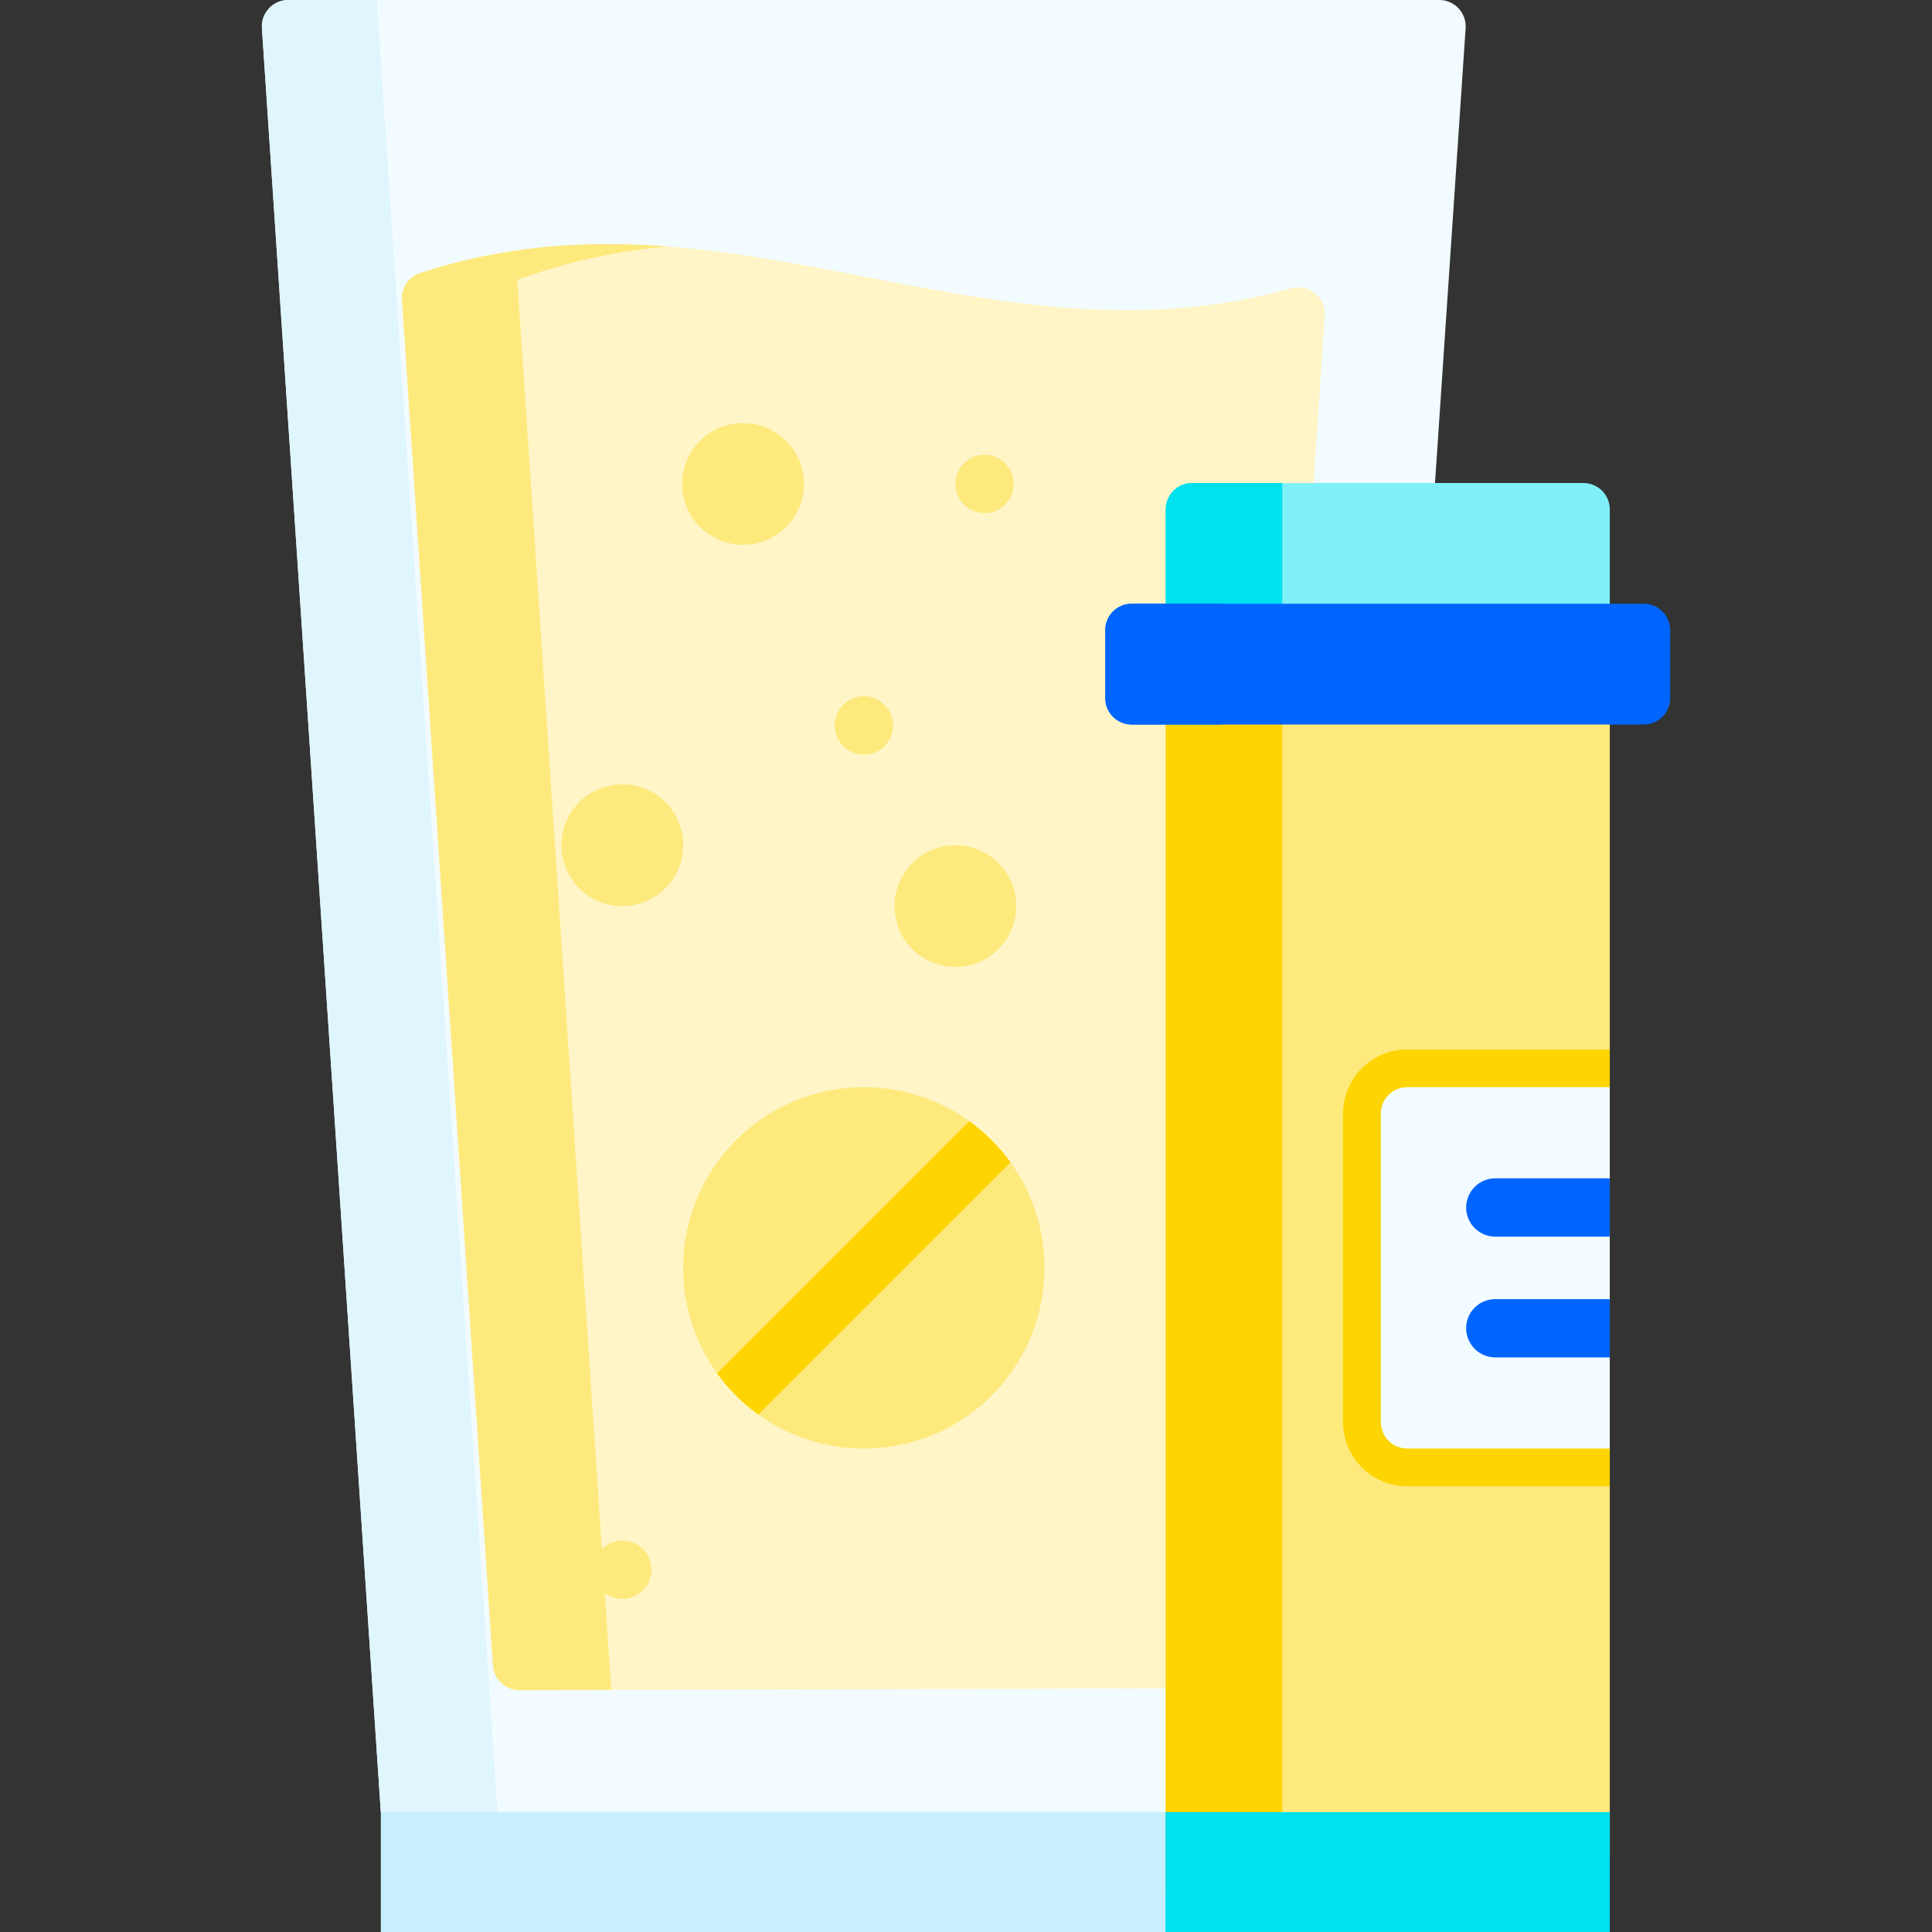 <svg width="48" height="48" viewBox="0 0 48 48" fill="none" xmlns="http://www.w3.org/2000/svg">
<rect x="0" y="0" width="48" height="48" fill="#333333" stroke="none"/>
<g clip-path="url(#clip0_892_4576)">
<path d="M9.461 45.024L6.507 0.7C6.482 0.322 6.782 0 7.162 0H35.759C36.138 0 36.439 0.322 36.413 0.701L33.429 45.024L31.858 46.149H10.759L9.461 45.024Z" fill="#F2FBFF"/>
<path d="M12.359 45.023H9.461L6.508 0.7C6.483 0.321 6.784 0 7.163 0H9.359L12.359 45.023Z" fill="#DFF6FD"/>
<path d="M32.08 7.163C24.472 9.301 18.087 4.275 10.433 6.786C10.149 6.879 9.967 7.154 9.987 7.452L12.247 41.379C12.27 41.724 12.558 41.992 12.904 41.991L30.632 41.945L32.913 7.838C32.943 7.385 32.516 7.04 32.08 7.163V7.163Z" fill="#FFF5C6"/>
<path d="M16.584 6.125C15.368 6.23 14.128 6.484 12.851 6.953L15.185 41.985L12.904 41.991C12.558 41.992 12.271 41.724 12.248 41.379L9.987 7.452C9.967 7.154 10.151 6.878 10.435 6.785C12.565 6.087 14.597 5.972 16.584 6.125Z" fill="#FEE97D"/>
<path d="M39.995 17.034V27.011L39.527 27.305V28.875L39.995 29.279L39.527 29.695V30.281L39.995 30.72L39.527 31.101V31.922L39.995 32.28L39.62 32.672V33.422L39.995 33.721L39.527 34.219V35.437L39.995 35.989V46.068H28.961V17.034H39.995Z" fill="#FEE97D"/>
<path d="M23.736 24.023C24.571 24.023 25.248 23.347 25.248 22.512C25.248 21.677 24.571 21 23.736 21C22.901 21 22.225 21.677 22.225 22.512C22.225 23.347 22.901 24.023 23.736 24.023Z" fill="#FEE97D"/>
<path d="M15.461 22.512C16.296 22.512 16.973 21.835 16.973 21C16.973 20.165 16.296 19.488 15.461 19.488C14.626 19.488 13.949 20.165 13.949 21C13.949 21.835 14.626 22.512 15.461 22.512Z" fill="#FEE97D"/>
<path d="M18.461 13.535C19.296 13.535 19.973 12.858 19.973 12.023C19.973 11.188 19.296 10.512 18.461 10.512C17.626 10.512 16.949 11.188 16.949 12.023C16.949 12.858 17.626 13.535 18.461 13.535Z" fill="#FEE97D"/>
<path d="M33.43 45.023H9.461V48H33.464L33.43 45.023Z" fill="#C8EFFE"/>
<path d="M24.635 34.674C23.056 36.252 20.595 36.408 18.841 35.144C18.647 35.005 18.462 34.848 18.288 34.674C18.113 34.499 17.956 34.315 17.816 34.12C16.552 32.367 16.709 29.905 18.288 28.327C19.866 26.747 22.327 26.591 24.081 27.855C24.275 27.995 24.46 28.152 24.635 28.327C24.808 28.5 24.966 28.686 25.106 28.879C26.37 30.633 26.214 33.095 24.635 34.674V34.674Z" fill="#FEE97D"/>
<path d="M25.105 28.879L18.84 35.144C18.646 35.005 18.462 34.848 18.287 34.674C18.112 34.499 17.955 34.315 17.815 34.121L24.081 27.855C24.275 27.995 24.459 28.152 24.634 28.327C24.808 28.501 24.965 28.686 25.105 28.879V28.879Z" fill="#FED402"/>
<path d="M21.463 18.748C21.063 18.748 20.738 18.424 20.738 18.024C20.738 17.624 21.063 17.299 21.463 17.299C21.863 17.299 22.187 17.624 22.187 18.024C22.187 18.424 21.863 18.748 21.463 18.748Z" fill="#FEE97D"/>
<path d="M24.461 12.748C24.061 12.748 23.736 12.424 23.736 12.024C23.736 11.624 24.061 11.299 24.461 11.299C24.861 11.299 25.185 11.624 25.185 12.024C25.185 12.424 24.861 12.748 24.461 12.748Z" fill="#FEE97D"/>
<path d="M15.461 39.724C15.061 39.724 14.736 39.4 14.736 39C14.736 38.6 15.061 38.275 15.461 38.275C15.861 38.275 16.185 38.6 16.185 39C16.185 39.4 15.861 39.724 15.461 39.724Z" fill="#FEE97D"/>
<path d="M28.961 17.035H31.858V47.034H28.961V17.035Z" fill="#FED402"/>
<path d="M28.961 45.023H39.995V48H28.961V45.023Z" fill="#00E1F0"/>
<path d="M39.526 27.305V28.875L39.994 29.279L39.526 29.695V30.281L39.994 30.72L39.526 31.102V31.922L39.994 32.28L39.619 32.672V33.422L39.994 33.721L39.526 34.219V35.438L39.994 35.989V36.926H34.962C34.083 36.926 33.368 36.211 33.368 35.333V27.668C33.368 26.789 34.083 26.074 34.962 26.074H39.994V27.011L39.526 27.305Z" fill="#FED402"/>
<path d="M39.994 27.011V35.988H34.962C34.599 35.988 34.306 35.694 34.306 35.332V27.668C34.306 27.305 34.599 27.011 34.962 27.011H39.994Z" fill="#F2FBFF"/>
<path d="M39.995 15.966H28.961V12.656C28.961 12.294 29.255 12 29.617 12H39.339C39.701 12 39.995 12.294 39.995 12.656V15.966Z" fill="#7FF0F7"/>
<path d="M28.961 45.023H31.858V48H28.961V45.023Z" fill="#00E1F0"/>
<path d="M31.858 12V15.966H28.961V12.656C28.961 12.294 29.255 12 29.617 12H31.858Z" fill="#00E1F0"/>
<path d="M39.994 29.279V30.72C39.971 30.723 39.948 30.724 39.924 30.724H37.15C36.75 30.724 36.426 30.401 36.426 30C36.426 29.6 36.75 29.275 37.15 29.275H39.924C39.948 29.275 39.971 29.276 39.994 29.279Z" fill="#0065FF"/>
<path d="M39.994 32.28V33.721C39.971 33.724 39.948 33.724 39.924 33.724H37.15C36.75 33.724 36.426 33.4 36.426 33C36.426 32.599 36.75 32.276 37.15 32.276H39.924C39.948 32.276 39.971 32.277 39.994 32.28Z" fill="#0065FF"/>
<path d="M40.839 18H28.117C27.755 18 27.461 17.706 27.461 17.344V15.656C27.461 15.294 27.755 15 28.117 15H40.839C41.201 15 41.495 15.294 41.495 15.656V17.344C41.495 17.706 41.201 18 40.839 18Z" fill="#0065FF"/>
<path d="M30.357 14.999V18H28.116C27.754 18 27.46 17.706 27.46 17.344V15.656C27.46 15.293 27.754 14.999 28.116 14.999H30.357Z" fill="#0065FF"/>
</g>
<defs>
<clipPath id="clip0_892_4576">
<rect width="48" height="48" fill="white"/>
</clipPath>
</defs>
</svg>
